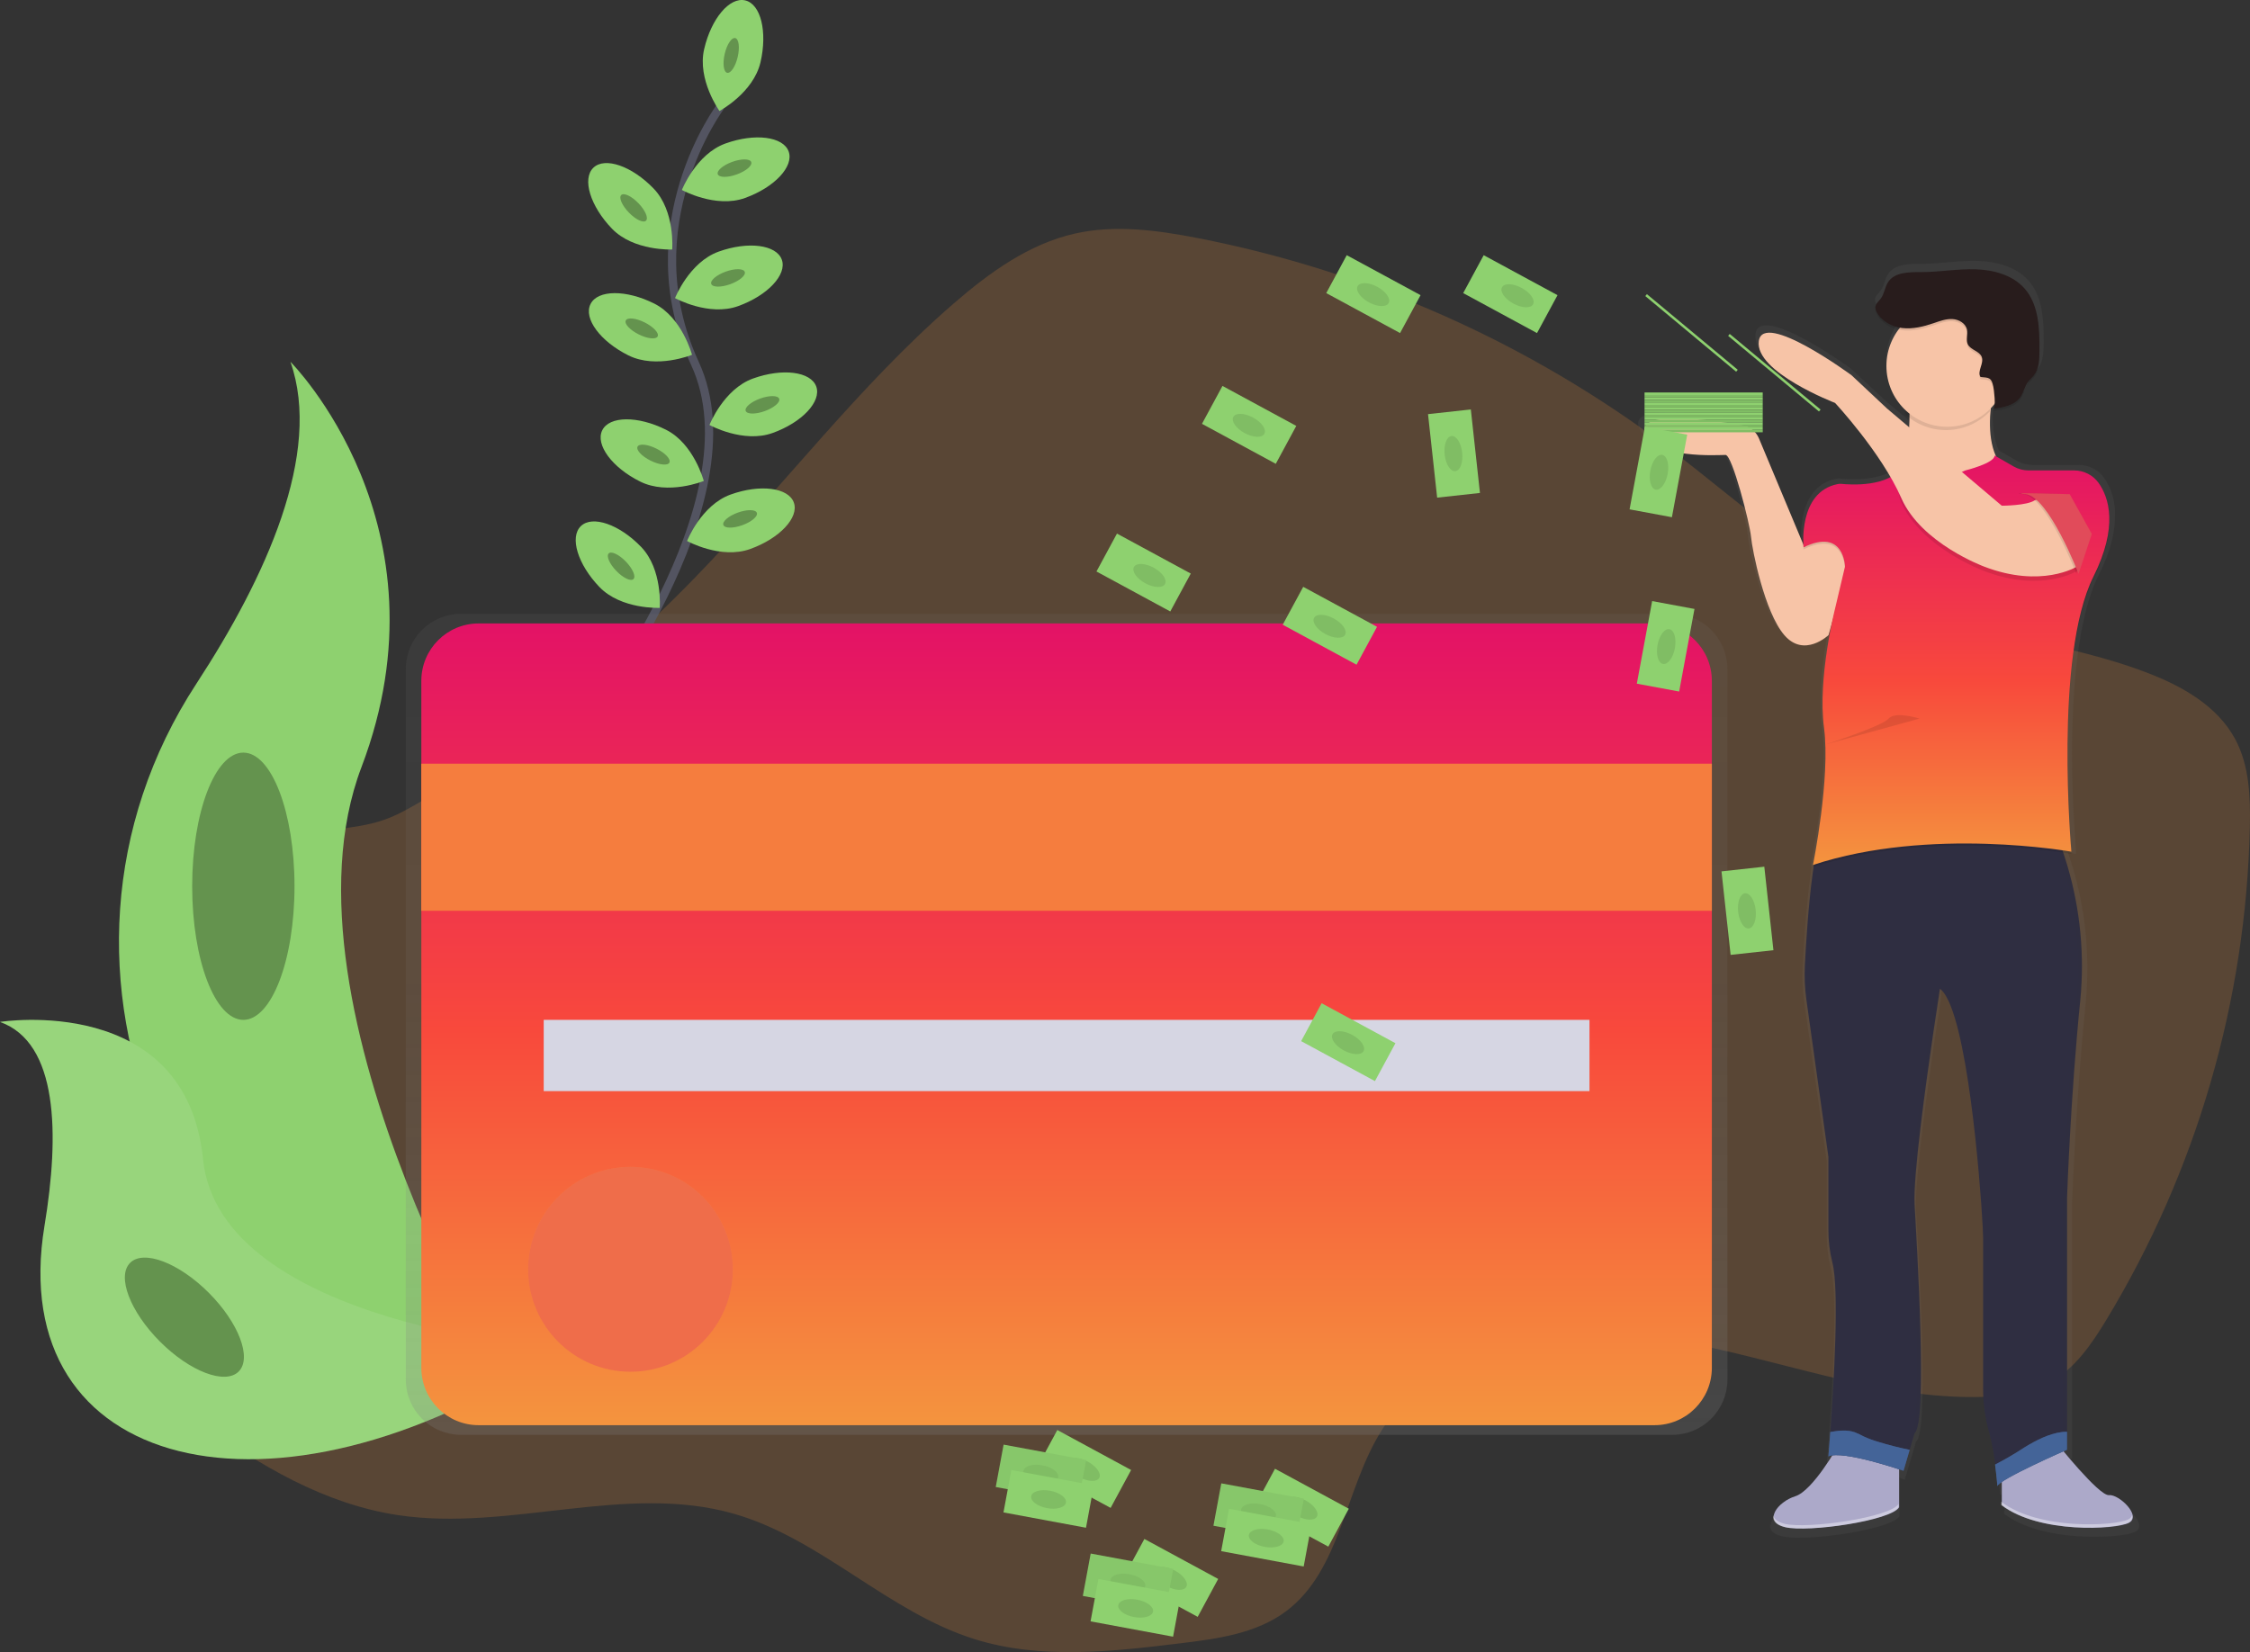 <svg width="546" height="401" viewBox="0 0 546 401" fill="none" xmlns="http://www.w3.org/2000/svg">
<rect x="0" y="0" width="546" height="401" fill="#333333" stroke="none"/>
<g clip-path="url(#clip0)">
<path opacity="0.2" d="M72.258 203.16C65.077 205.332 58.356 210.591 56.562 217.887C54.51 226.271 59.242 234.723 59.925 243.332C62.134 271.539 22.053 291.439 27.771 319.147C30.041 330.163 39.218 338.267 48.26 344.963C62.745 355.654 78.817 365.099 96.615 367.765C123.629 371.817 151.854 359.908 178.112 367.434C199.29 373.506 215.496 391.302 236.529 397.868C252.539 402.869 269.788 400.899 286.42 398.873C295.389 397.784 304.785 396.527 312.022 391.139C325.475 381.111 326.322 361.305 335.33 347.112C349.244 325.225 379.75 320.926 405.329 325.18C430.908 329.434 455.747 339.906 481.663 339.053C487.201 338.868 492.874 338.116 497.707 335.394C503.581 332.088 507.55 326.263 511.059 320.499C532.992 284.339 545.031 243.036 545.966 200.741C546.118 193.474 545.86 185.892 542.446 179.477C538.13 171.362 529.502 166.507 520.914 163.241C500.291 155.384 477.509 154.099 457.3 145.237C437.809 136.69 422.023 121.7 405.049 108.853C371.223 83.303 332.016 65.822 290.417 57.743C280.669 55.858 270.55 54.511 260.864 56.688C249.703 59.197 240.083 66.162 231.433 73.66C208.422 93.605 189.979 118.215 168.772 140.074C154.143 155.149 138.213 168.901 121.168 181.172C113.32 186.834 104.979 193.558 96.234 197.744C88.229 201.572 80.723 200.607 72.258 203.16Z" fill="#F4943E"/>
<path d="M174.832 25.895C174.832 25.895 153.166 54.702 168.666 88.279C184.166 121.857 141.652 175.807 141.652 175.807" stroke="#535461" stroke-width="2" stroke-miterlimit="10"/>
<path d="M184.547 15.114C182.826 22.527 174.591 26.944 174.591 26.944C174.591 26.944 169.154 19.34 170.874 11.926C172.595 4.512 177.041 -0.786 180.83 0.095C184.62 0.977 186.268 7.7 184.547 15.114Z" fill="#8ED16F"/>
<path d="M179.016 13.822C179.557 11.494 179.289 9.443 178.417 9.24C177.546 9.037 176.401 10.759 175.86 13.086C175.319 15.414 175.587 17.465 176.458 17.669C177.33 17.872 178.475 16.149 179.016 13.822Z" fill="#8ED16F"/>
<path opacity="0.3" d="M179.016 13.822C179.557 11.494 179.289 9.443 178.417 9.24C177.546 9.037 176.401 10.759 175.86 13.086C175.319 15.414 175.587 17.465 176.458 17.669C177.33 17.872 178.475 16.149 179.016 13.822Z" fill="black"/>
<path d="M180.802 48.051C173.649 50.633 165.47 46.109 165.47 46.109C165.47 46.109 168.89 37.405 176.048 34.829C183.207 32.253 190.063 33.145 191.38 36.771C192.698 40.396 187.955 45.47 180.802 48.051Z" fill="#8ED16F"/>
<path d="M178.793 42.335C181.037 41.523 182.609 40.182 182.305 39.34C182.001 38.498 179.935 38.474 177.691 39.286C175.448 40.099 173.875 41.44 174.179 42.282C174.484 43.124 176.549 43.148 178.793 42.335Z" fill="#8ED16F"/>
<path opacity="0.3" d="M178.793 42.335C181.037 41.523 182.609 40.182 182.305 39.34C182.001 38.498 179.935 38.474 177.691 39.286C175.448 40.099 173.875 41.44 174.179 42.282C174.484 43.124 176.549 43.148 178.793 42.335Z" fill="black"/>
<path d="M179.137 74.299C171.984 76.881 163.806 72.358 163.806 72.358C163.806 72.358 167.225 63.653 174.384 61.077C181.542 58.501 188.398 59.393 189.715 63.019C191.033 66.644 186.29 71.723 179.137 74.299Z" fill="#8ED16F"/>
<path d="M177.211 68.98C179.457 68.171 181.032 66.831 180.729 65.988C180.426 65.146 178.36 65.119 176.114 65.928C173.868 66.738 172.293 68.077 172.596 68.92C172.899 69.763 174.966 69.79 177.211 68.98Z" fill="#8ED16F"/>
<path opacity="0.3" d="M177.211 68.98C179.457 68.171 181.032 66.831 180.729 65.988C180.426 65.146 178.36 65.119 176.114 65.928C173.868 66.738 172.293 68.077 172.596 68.92C172.899 69.763 174.966 69.79 177.211 68.98Z" fill="black"/>
<path d="M187.496 105.093C180.343 107.675 172.164 103.151 172.164 103.151C172.164 103.151 175.583 94.447 182.742 91.871C189.9 89.295 196.756 90.187 198.074 93.813C199.391 97.438 194.648 102.529 187.496 105.093Z" fill="#8ED16F"/>
<path d="M185.571 99.788C187.816 98.978 189.391 97.639 189.088 96.796C188.785 95.953 186.719 95.926 184.473 96.736C182.227 97.545 180.652 98.885 180.955 99.728C181.258 100.57 183.325 100.597 185.571 99.788Z" fill="#8ED16F"/>
<path opacity="0.3" d="M185.571 99.788C187.816 98.978 189.391 97.639 189.088 96.796C188.785 95.953 186.719 95.926 184.473 96.736C182.227 97.545 180.652 98.885 180.955 99.728C181.258 100.57 183.325 100.597 185.571 99.788Z" fill="black"/>
<path d="M182.058 133.255C174.905 135.837 166.726 131.313 166.726 131.313C166.726 131.313 170.146 122.609 177.304 120.033C184.463 117.457 191.319 118.349 192.636 121.975C193.953 125.6 189.217 130.679 182.058 133.255Z" fill="#8ED16F"/>
<path d="M180.148 127.471C182.392 126.659 183.964 125.317 183.66 124.475C183.356 123.633 181.29 123.609 179.047 124.422C176.803 125.234 175.231 126.576 175.535 127.418C175.839 128.26 177.904 128.284 180.148 127.471Z" fill="#8ED16F"/>
<path opacity="0.3" d="M180.148 127.471C182.392 126.659 183.964 125.317 183.66 124.475C183.356 123.633 181.29 123.609 179.047 124.422C176.803 125.234 175.231 126.576 175.535 127.418C175.839 128.26 177.904 128.284 180.148 127.471Z" fill="black"/>
<path d="M148.508 55.51C153.788 60.987 163.122 60.561 163.122 60.561C163.122 60.561 163.89 51.239 158.609 45.761C153.329 40.284 146.787 38.028 143.995 40.711C141.203 43.393 143.227 50.032 148.508 55.51Z" fill="#8ED16F"/>
<path d="M156.761 53.566C157.405 52.944 156.583 51.046 154.925 49.327C153.267 47.607 151.401 46.718 150.757 47.34C150.114 47.962 150.936 49.86 152.594 51.579C154.251 53.299 156.117 54.188 156.761 53.566Z" fill="#8ED16F"/>
<path opacity="0.3" d="M156.761 53.566C157.405 52.944 156.583 51.046 154.925 49.327C153.267 47.607 151.401 46.718 150.757 47.34C150.114 47.962 150.936 49.86 152.594 51.579C154.251 53.299 156.117 54.188 156.761 53.566Z" fill="black"/>
<path d="M145.475 142.493C150.756 147.97 160.089 147.544 160.089 147.544C160.089 147.544 160.857 138.222 155.576 132.744C150.296 127.267 143.754 125.011 140.962 127.693C138.171 130.376 140.194 137.015 145.475 142.493Z" fill="#8ED16F"/>
<path d="M153.721 140.557C154.364 139.934 153.542 138.036 151.884 136.317C150.227 134.598 148.361 133.708 147.717 134.33C147.073 134.952 147.895 136.851 149.553 138.57C151.211 140.289 153.077 141.179 153.721 140.557Z" fill="#8ED16F"/>
<path opacity="0.3" d="M153.721 140.557C154.364 139.934 153.542 138.036 151.884 136.317C150.227 134.598 148.361 133.708 147.717 134.33C147.073 134.952 147.895 136.851 149.553 138.57C151.211 140.289 153.077 141.179 153.721 140.557Z" fill="black"/>
<path d="M152.476 86.253C159.282 89.654 167.931 86.119 167.931 86.119C167.931 86.119 165.549 77.077 158.749 73.676C151.949 70.275 145.026 70.309 143.294 73.811C141.562 77.313 145.671 82.852 152.476 86.253Z" fill="#8ED16F"/>
<path d="M159.589 81.648C159.989 80.846 158.581 79.332 156.446 78.264C154.31 77.198 152.254 76.982 151.855 77.784C151.455 78.585 152.863 80.1 154.999 81.167C157.135 82.234 159.19 82.449 159.589 81.648Z" fill="#8ED16F"/>
<path opacity="0.3" d="M159.589 81.648C159.989 80.846 158.581 79.332 156.446 78.264C154.31 77.198 152.254 76.982 151.855 77.784C151.455 78.585 152.863 80.1 154.999 81.167C157.135 82.234 159.19 82.449 159.589 81.648Z" fill="black"/>
<path d="M155.33 116.879C162.135 120.28 170.785 116.744 170.785 116.744C170.785 116.744 168.402 107.703 161.602 104.302C154.803 100.901 147.88 100.935 146.147 104.437C144.415 107.939 148.552 113.512 155.33 116.879Z" fill="#8ED16F"/>
<path d="M162.445 112.277C162.845 111.476 161.437 109.961 159.301 108.894C157.165 107.827 155.11 107.612 154.711 108.413C154.311 109.215 155.719 110.73 157.855 111.797C159.99 112.864 162.046 113.079 162.445 112.277Z" fill="#8ED16F"/>
<path opacity="0.3" d="M162.445 112.277C162.845 111.476 161.437 109.961 159.301 108.894C157.165 107.827 155.11 107.612 154.711 108.413C154.311 109.215 155.719 110.73 157.855 111.797C159.99 112.864 162.046 113.079 162.445 112.277Z" fill="black"/>
<path d="M70.481 87.814C70.481 87.814 110.052 127.43 87.713 186.217C65.374 245.004 126.006 342.763 126.006 342.763C126.006 342.763 125.356 342.667 124.151 342.454C42.867 328.092 2.506 235.032 47.688 165.901C64.466 140.197 78.284 110.049 70.481 87.814Z" fill="#8ED16F"/>
<path d="M0 248.046C0 248.046 45.154 240.846 49.269 281.36C53.384 321.874 136.096 327.492 136.096 327.492C136.096 327.492 135.536 327.862 134.544 328.525C66.249 373.422 0.964 357.113 10.802 297.517C14.468 275.355 14.166 253.103 0 248.046Z" fill="#8ED16F"/>
<g opacity="0.3">
<path opacity="0.3" d="M0 248.046C0 248.046 45.154 240.846 49.269 281.36C53.384 321.874 136.096 327.492 136.096 327.492C136.096 327.492 135.536 327.862 134.544 328.525C66.249 373.422 0.964 357.113 10.802 297.517C14.468 275.355 14.166 253.103 0 248.046Z" fill="white"/>
</g>
<path d="M59.051 247.547C65.909 247.547 71.468 233.026 71.468 215.114C71.468 197.202 65.909 182.681 59.051 182.681C52.193 182.681 46.634 197.202 46.634 215.114C46.634 233.026 52.193 247.547 59.051 247.547Z" fill="#8ED16F"/>
<path opacity="0.3" d="M59.051 247.547C65.909 247.547 71.468 233.026 71.468 215.114C71.468 197.202 65.909 182.681 59.051 182.681C52.193 182.681 46.634 197.202 46.634 215.114C46.634 233.026 52.193 247.547 59.051 247.547Z" fill="black"/>
<path d="M57.916 332.903C61.185 329.631 57.937 321.074 50.663 313.791C43.388 306.508 34.841 303.257 31.573 306.529C28.304 309.801 31.552 318.358 38.827 325.641C46.101 332.924 54.648 336.175 57.916 332.903Z" fill="#8ED16F"/>
<path opacity="0.3" d="M57.916 332.903C61.185 329.631 57.937 321.074 50.663 313.791C43.388 306.508 34.841 303.257 31.573 306.529C28.304 309.801 31.552 318.358 38.827 325.641C46.101 332.924 54.648 336.175 57.916 332.903Z" fill="black"/>
<path d="M405.795 148.98H111.863C108.311 148.98 104.905 150.393 102.393 152.907C99.882 155.422 98.471 158.832 98.471 162.388V334.866C98.471 338.422 99.882 341.832 102.393 344.347C104.905 346.861 108.311 348.274 111.863 348.274H405.795C409.346 348.274 412.753 346.861 415.264 344.347C417.776 341.832 419.187 338.422 419.187 334.866V162.388C419.187 158.832 417.776 155.422 415.264 152.907C412.753 150.393 409.346 148.98 405.795 148.98Z" fill="url(#paint0_linear)"/>
<path d="M401.501 151.326H116.151C108.47 151.326 102.243 157.56 102.243 165.25V332.004C102.243 339.694 108.47 345.928 116.151 345.928H401.501C409.182 345.928 415.409 339.694 415.409 332.004V165.25C415.409 157.56 409.182 151.326 401.501 151.326Z" fill="url(#paint1_linear)"/>
<path d="M415.409 185.381H102.243V221.057H415.409V185.381Z" fill="#F4943E"/>
<path opacity="0.3" d="M415.409 185.381H102.243V221.057H415.409V185.381Z" fill="#F8493C"/>
<path d="M385.715 247.547H131.942V264.843H385.715V247.547Z" fill="#D6D6E3"/>
<path d="M152.998 332.958C166.716 332.958 177.837 321.825 177.837 308.091C177.837 294.357 166.716 283.223 152.998 283.223C139.28 283.223 128.159 294.357 128.159 308.091C128.159 321.825 139.28 332.958 152.998 332.958Z" fill="#F4943E"/>
<path opacity="0.3" d="M152.998 332.958C166.716 332.958 177.837 321.825 177.837 308.091C177.837 294.357 166.716 283.223 152.998 283.223C139.28 283.223 128.159 294.357 128.159 308.091C128.159 321.825 139.28 332.958 152.998 332.958Z" fill="#E31266"/>
<path d="M397.605 103.342C398.006 104.612 398.857 105.69 399.998 106.373C405.15 109.779 416.35 109.055 417.696 109.055C417.982 109.055 418.357 109.566 418.772 110.425C420.751 114.511 423.817 126.487 424.025 129.181C424.299 132.441 427.326 147.701 432.282 153.386C432.433 153.56 432.585 153.723 432.73 153.874C437.591 158.762 443.292 153.386 443.292 153.386L444.11 150.541C443.88 151.663 443.622 152.971 443.364 154.435C443.236 155.171 443.107 155.951 442.983 156.753C442.245 161.275 441.857 165.848 441.823 170.43C441.81 172.094 441.881 173.757 442.036 175.414C442.081 175.874 442.131 176.328 442.193 176.772C442.446 178.79 442.57 180.822 442.563 182.855C442.518 194.933 439.44 209.956 439.44 209.956L439.558 209.917C439.485 210.293 439.44 210.478 439.44 210.478L439.62 210.422C439.534 210.98 439.452 211.55 439.373 212.134C438.331 219.71 437.731 229.139 437.445 234.583C437.297 237.454 437.425 240.333 437.826 243.18L443.297 281.742V299.701C443.279 302.422 443.61 305.134 444.284 307.771C446.066 314.556 444.598 338.239 443.774 349.475C443.544 352.539 443.364 354.683 443.314 355.3V355.485L443.471 355.424C443.471 355.553 443.471 355.62 443.471 355.62C443.704 355.52 443.949 355.448 444.2 355.407C442.03 358.774 438.101 364.341 435.079 365.279C433.298 365.822 431.715 366.873 430.522 368.304L430.443 368.41L430.331 368.567C429.958 369.068 429.73 369.662 429.675 370.285C429.632 370.178 429.598 370.067 429.574 369.954C429.344 371.205 430.096 372.35 432.456 372.906C433.832 373.168 435.232 373.281 436.632 373.242C444.816 373.242 459.341 370.722 460.944 368.012V358.662L461.208 358.746V358.83L462.211 359.161L464.963 349.913C468.265 347.466 465.524 303.674 464.963 293.611C464.459 284.441 470.126 247.962 471.13 241.536L470.995 241.373L471.147 240.436C471.348 240.583 471.536 240.748 471.707 240.93C472.036 241.322 472.324 241.747 472.565 242.198C473.039 243.002 473.446 243.842 473.781 244.713C479.32 258.541 481.814 298.084 481.814 301.631V338.817C481.803 342.487 482.312 346.14 483.328 349.666C483.837 351.521 484.23 353.407 484.505 355.311C484.623 356.058 484.724 356.799 484.819 357.506C484.914 358.213 485.01 359.021 485.082 359.683C485.082 359.857 485.122 360.026 485.139 360.183C485.155 360.34 485.139 360.334 485.139 360.413C485.29 361.878 485.368 362.837 485.368 362.837C485.389 362.757 485.427 362.682 485.48 362.618L485.509 362.972C485.548 362.838 485.624 362.718 485.727 362.624C485.955 362.4 486.203 362.197 486.467 362.018V366.743L486.333 366.642V367.456C492.039 371.766 501.328 373.068 508.458 373.018C513.083 373.018 516.828 372.457 518.128 371.806C519.99 370.891 518.969 368.758 517.276 367.125C515.965 365.857 514.255 364.88 513.173 365.004C511.368 365.2 505.196 358.202 501.961 354.369L502.326 354.206L502.841 353.981V291.978C502.841 291.978 503.671 267.498 506.143 243.287C507.316 231.083 505.873 218.768 501.911 207.167L501.832 206.937L502.584 207.055C503.38 207.178 503.806 207.251 503.806 207.251C503.806 207.251 503.806 207.061 503.755 206.69H503.806C503.806 206.69 502.841 196.19 502.83 183.001C502.83 168.051 504.092 149.822 509.311 139.507C512.315 133.569 513.319 128.844 513.235 125.117C513.366 121.838 512.423 118.606 510.549 115.914C509.764 114.83 508.695 113.983 507.461 113.467L507.354 113.405H507.298C506.397 113.04 505.434 112.849 504.462 112.844H493.188C491.884 112.845 490.601 112.506 489.466 111.862L485.054 109.359C483.586 106.143 483.373 102.158 483.687 98.42C483.687 98.123 483.743 97.826 483.771 97.534L484.09 97.197C484.337 96.933 484.567 96.636 484.791 96.383C484.786 96.605 484.769 96.826 484.741 97.046C484.684 97.399 484.589 97.607 484.438 97.652C486.848 97.337 489.539 96.86 491.019 94.997C491.081 94.924 491.137 94.846 491.193 94.767C491.63 94.058 491.993 93.306 492.275 92.522C492.482 91.987 492.759 91.481 493.099 91.018C493.469 90.535 493.951 90.142 494.349 89.682L494.416 89.604C495.834 87.92 495.913 85.507 495.93 83.307C495.958 77.964 495.801 72.083 492.23 68.076C489.264 64.742 484.533 63.479 480.043 63.333C475.553 63.187 471.074 63.995 466.589 64.018C463.54 64.018 459.862 63.967 458.18 66.493C457.356 67.733 457.256 69.355 456.359 70.545C455.843 71.23 455.052 71.819 455.008 72.672C455.002 73.066 455.103 73.453 455.299 73.794V73.834C456.387 75.977 458.696 77.313 461.107 77.734C460.699 78.225 460.325 78.743 459.986 79.283C458.514 81.638 457.737 84.362 457.743 87.14C457.743 87.466 457.743 87.785 457.777 88.105C458.027 91.879 459.707 95.414 462.474 97.988C462.43 98.303 462.385 98.617 462.334 98.925L462.435 99.015C462.753 99.303 463.084 99.577 463.427 99.835L463.551 99.93C463.551 100.127 463.551 100.323 463.551 100.491C463.551 100.817 463.551 101.148 463.517 101.468C463.484 101.788 463.517 101.984 463.484 102.242L463.411 102.181L457.934 97.601L449.127 89.441C449.127 89.441 427.108 73.396 426.003 81.023C425.87 82.377 426.244 83.733 427.052 84.828C431.093 91.001 444.99 96.254 444.99 96.254C444.99 96.254 453.275 105.026 458.82 114.482C458.623 114.589 458.427 114.69 458.22 114.785C453.287 117.081 446.089 116.11 446.089 116.11C437.776 117.406 437.024 126.526 437.069 130.213C437.069 130.387 437.069 130.556 437.069 130.707C437.069 130.859 437.069 130.892 437.069 130.977L426.037 105.043L426.003 104.964C425.644 104.12 425.077 103.38 424.356 102.813C423.635 102.246 422.782 101.87 421.878 101.72C414.5 100.48 396.063 97.893 397.605 103.342ZM443.791 355.328C443.951 355.29 444.114 355.26 444.278 355.238L444.228 355.317L443.791 355.328Z" fill="url(#paint2_linear)"/>
<path d="M498.912 350.025C498.912 350.025 509.361 363.174 511.777 362.905C514.193 362.635 519.816 368.001 516.604 369.639C513.392 371.278 494.898 372.322 485.772 365.346V354.834L498.912 350.025Z" fill="#ACA9C9"/>
<path d="M446.111 350.827C446.111 350.827 439.945 361.827 435.662 363.174C431.379 364.521 427.623 369.347 433.251 370.689C438.88 372.03 458.982 369.078 460.854 365.857V351.63L446.111 350.827Z" fill="#ACA9C9"/>
<path d="M438.369 242.765L443.695 280.804V298.488C443.679 301.171 444.003 303.845 444.659 306.446C446.397 313.142 444.967 336.499 444.16 347.583C443.897 351.198 443.695 353.51 443.695 353.51C447.176 351.899 461.919 356.995 461.919 356.995L463.41 351.916L464.599 347.875C467.816 345.462 465.159 302.265 464.599 292.315C464.234 285.519 467.262 263.485 469.201 250.28C469.762 246.548 470.216 243.545 470.49 241.738C470.664 240.616 470.76 239.993 470.76 239.993C471.35 240.475 471.841 241.068 472.206 241.738C472.667 242.531 473.063 243.361 473.389 244.219C478.781 257.862 481.237 296.866 481.237 300.34V337.021C481.226 340.64 481.722 344.243 482.711 347.724C483.375 350.263 483.86 352.845 484.163 355.452C484.544 358.364 484.723 360.71 484.723 360.71C484.992 359.1 501.608 351.854 501.608 351.854V290.682C501.608 290.682 502.41 266.55 504.826 242.653C505.864 231.783 504.817 220.815 501.742 210.338C501.075 208.054 500.408 206.118 499.831 204.586C498.85 201.976 498.149 200.534 498.149 200.534H443.415C442.495 200.708 441.733 202.56 441.043 205.371C440.595 207.257 440.203 209.569 439.861 212.106C438.846 219.576 438.263 228.875 437.983 234.252C437.841 237.095 437.971 239.946 438.369 242.765Z" fill="#2F2E41"/>
<g opacity="0.1">
<path opacity="0.1" d="M500.644 352.028V290.856C500.644 290.856 501.446 266.723 503.862 242.827C506.278 218.93 497.135 200.702 497.135 200.702H498.205C498.205 200.702 507.315 218.947 504.932 242.827C502.55 266.707 501.715 290.856 501.715 290.856V352.028C501.715 352.028 485.099 359.274 484.83 360.884C484.83 360.884 484.83 360.525 484.746 359.908C488.367 357.388 500.644 352.028 500.644 352.028Z" fill="black"/>
<path opacity="0.1" d="M445.304 353.342C444.798 353.352 444.299 353.455 443.83 353.645V353.375C444.319 353.326 444.812 353.315 445.304 353.342Z" fill="black"/>
<path opacity="0.1" d="M463.663 348.01C466.88 345.597 464.223 302.4 463.663 292.45C463.102 282.499 469.829 240.133 469.829 240.133C470.181 240.405 470.493 240.727 470.754 241.087C469.767 247.418 464.251 283.408 464.739 292.45C465.299 302.378 467.957 345.574 464.739 348.01L462.059 357.13L461.084 356.804L463.663 348.01Z" fill="black"/>
</g>
<path d="M449.323 134.305L443.718 154.16C443.718 154.16 437.82 159.773 432.999 154.16C428.178 148.548 425.207 133.502 424.916 130.281C424.624 127.059 420.358 110.425 418.75 110.425C417.141 110.425 401.063 111.497 399.186 104.813C397.683 99.436 415.633 102.007 422.819 103.213C423.704 103.364 424.537 103.736 425.24 104.296C425.942 104.855 426.492 105.583 426.839 106.412L437.86 132.761C437.86 132.761 443.695 125.987 449.323 134.305Z" fill="#F7C4A7"/>
<path d="M485.503 88.156C485.503 88.156 478.535 107.742 487.381 114.718C496.227 121.694 455.748 123.574 455.748 123.574L461.241 118.344C461.241 118.344 465.126 102.916 462.446 90.036L485.503 88.156Z" fill="#F7C4A7"/>
<path opacity="0.1" d="M476.926 114.718C476.926 114.718 484.028 112.973 484.028 111.098L490.324 114.718H506.137C506.137 114.718 517.663 121.155 508.015 140.478C498.368 159.801 502.656 207.263 502.656 207.263C502.656 207.263 468.355 201.089 439.945 210.484C439.945 210.484 444.233 189.287 442.624 177.215C441.015 165.143 445.304 148.24 445.304 148.24L447.714 138.042C447.714 138.042 447.58 128.502 437.663 133.345C437.663 133.345 436.189 119.528 446.375 117.917C446.375 117.917 458.147 119.528 461.65 113.624C461.65 113.646 469.425 118.209 476.926 114.718Z" fill="black"/>
<path d="M476.926 114.185C476.926 114.185 484.029 112.44 484.029 110.565L488.642 113.22C489.745 113.852 490.993 114.185 492.263 114.185H503.324C504.48 114.182 505.62 114.454 506.65 114.979C507.681 115.504 508.571 116.267 509.249 117.204C511.788 120.779 514.064 127.828 508.016 139.945C498.368 159.262 502.657 206.729 502.657 206.729C502.657 206.729 468.355 200.556 439.945 209.951C439.945 209.951 444.233 188.754 442.624 176.682C441.016 164.61 445.304 147.746 445.304 147.746L447.714 137.548C447.714 137.548 447.58 128.008 437.663 132.851C437.663 132.851 436.228 119.416 445.954 117.496C446.225 117.436 446.502 117.417 446.778 117.44C448.858 117.659 458.55 118.36 461.656 113.102C461.65 113.107 469.426 117.67 476.926 114.185Z" fill="url(#paint3_linear)"/>
<path opacity="0.1" d="M503.996 138.598C503.996 138.598 495.419 143.963 481.483 138.598C481.483 138.598 466.208 132.986 461.381 121.963C456.555 110.941 485.766 123.843 485.766 123.843C485.766 123.843 491.933 123.843 493.805 122.502C495.677 121.161 508.817 132.694 503.996 138.598Z" fill="black"/>
<path d="M503.996 137.526C503.996 137.526 495.419 142.891 481.484 137.526C481.484 137.526 466.208 131.914 461.381 120.892C456.555 109.869 445.304 97.797 445.304 97.797C445.304 97.797 425.74 90.283 426.805 82.774C427.87 75.265 449.318 91.091 449.318 91.091L457.895 99.139L485.766 122.749C485.766 122.749 491.933 122.749 493.805 121.408C495.677 120.067 508.817 131.622 503.996 137.526Z" fill="#F7C4A7"/>
<path opacity="0.1" d="M462.188 90.838L485.234 88.958C484.049 92.505 483.243 96.168 482.829 99.885C480.15 102.666 476.487 104.284 472.629 104.388C468.771 104.493 465.026 103.078 462.2 100.446C462.787 97.27 462.783 94.013 462.188 90.838Z" fill="black"/>
<path d="M472.509 103.584C480.648 103.584 487.246 96.978 487.246 88.829C487.246 80.681 480.648 74.075 472.509 74.075C464.369 74.075 457.771 80.681 457.771 88.829C457.771 96.978 464.369 103.584 472.509 103.584Z" fill="#F7C4A7"/>
<path opacity="0.1" d="M480.598 92.034C479.734 90.608 481.489 88.751 480.912 87.191C480.379 85.754 478.26 85.507 477.548 84.165C476.988 83.082 477.548 81.752 477.324 80.557C477.004 79.014 475.345 78.054 473.77 77.975C472.195 77.897 470.676 78.486 469.179 78.991C466.74 79.816 464.173 80.45 461.617 80.159C459.06 79.867 456.51 78.475 455.372 76.191C455.186 75.858 455.087 75.483 455.086 75.102C455.131 74.26 455.904 73.682 456.403 73.009C457.278 71.836 457.379 70.236 458.175 69.013C459.8 66.521 463.371 66.583 466.342 66.571C470.715 66.571 475.065 65.752 479.437 65.898C483.81 66.044 488.406 67.284 491.305 70.573C494.78 74.529 494.937 80.321 494.909 85.597C494.909 87.769 494.819 90.131 493.435 91.809C493.031 92.298 492.538 92.702 492.151 93.201C491.31 94.323 491.086 95.76 490.296 96.9C488.894 98.925 486.159 99.419 483.72 99.745C484.438 99.65 483.843 94.84 483.72 94.397C483.249 92.185 482.739 92.23 480.598 92.034Z" fill="black"/>
<path d="M480.598 91.501C479.734 90.075 481.489 88.218 480.912 86.657C480.379 85.221 478.26 84.974 477.548 83.632C476.988 82.549 477.548 81.219 477.324 80.024C477.004 78.48 475.345 77.521 473.77 77.442C472.195 77.364 470.676 77.953 469.179 78.458C466.74 79.283 464.173 79.917 461.617 79.625C459.06 79.334 456.51 77.942 455.372 75.657C455.186 75.325 455.087 74.95 455.086 74.569C455.131 73.727 455.904 73.149 456.403 72.475C457.278 71.302 457.379 69.703 458.175 68.48C459.8 65.988 463.371 66.049 466.342 66.038C470.715 66.038 475.065 65.219 479.437 65.365C483.81 65.511 488.406 66.751 491.305 70.04C494.78 73.996 494.937 79.788 494.909 85.064C494.909 87.235 494.819 89.598 493.435 91.276C493.031 91.764 492.538 92.168 492.151 92.668C491.31 93.79 491.086 95.227 490.296 96.366C488.894 98.392 486.159 98.886 483.72 99.212C484.438 99.116 483.843 94.307 483.72 93.863C483.249 91.624 482.739 91.692 480.598 91.501Z" fill="#281C1C"/>
<path opacity="0.1" d="M503.862 139.271C503.862 139.271 496.625 120.487 490.997 119.954C485.368 119.421 501.715 119.954 501.715 119.954L507.074 129.613L503.862 139.271Z" fill="black"/>
<path d="M504.4 139.271C504.4 139.271 497.163 120.487 491.535 119.954C485.906 119.421 502.253 119.954 502.253 119.954L507.612 129.613L504.4 139.271Z" fill="#E14B5A"/>
<path d="M484.141 355.497C484.522 358.409 484.701 360.755 484.701 360.755C484.97 359.145 501.586 351.899 501.586 351.899V347.539C501.162 347.523 500.739 347.543 500.319 347.6C497.096 348.032 494.108 349.598 491.35 351.271C489.02 352.801 486.614 354.212 484.141 355.497Z" fill="#618FD8"/>
<path opacity="0.3" d="M484.141 355.497C484.522 358.409 484.701 360.755 484.701 360.755C484.97 359.145 501.586 351.899 501.586 351.899V347.539C501.162 347.523 500.739 347.543 500.319 347.6C497.096 348.032 494.108 349.598 491.35 351.271C489.02 352.801 486.614 354.212 484.141 355.497Z" fill="black"/>
<path d="M443.695 353.51C447.176 351.899 461.92 356.995 461.92 356.995L463.411 351.916C460.838 351.394 458.281 350.743 455.77 349.969C454.598 349.629 453.451 349.205 452.339 348.7C451.597 348.303 450.834 347.947 450.052 347.634C448.129 346.972 446.128 347.252 444.155 347.584C443.897 351.198 443.695 353.51 443.695 353.51Z" fill="#618FD8"/>
<path opacity="0.3" d="M443.695 353.51C447.176 351.899 461.92 356.995 461.92 356.995L463.411 351.916C460.838 351.394 458.281 350.743 455.77 349.969C454.598 349.629 453.451 349.205 452.339 348.7C451.597 348.303 450.834 347.947 450.052 347.634C448.129 346.972 446.128 347.252 444.155 347.584C443.897 351.198 443.695 353.51 443.695 353.51Z" fill="black"/>
<path opacity="0.4" d="M516.458 368.803C516.682 368.707 516.881 368.561 517.04 368.376C517.2 368.191 517.315 367.973 517.377 367.737C517.477 368.107 517.439 368.501 517.269 368.845C517.1 369.189 516.812 369.459 516.458 369.606C513.24 371.216 494.752 372.288 485.626 365.312V364.51C494.752 371.486 513.24 370.414 516.458 368.803Z" fill="white"/>
<path opacity="0.4" d="M433.112 369.875C438.717 371.216 458.842 368.264 460.714 365.043V365.846C458.836 369.067 438.74 372.019 433.112 370.678C430.813 370.116 430.079 368.994 430.309 367.765C430.488 368.674 431.329 369.426 433.112 369.875Z" fill="white"/>
<path opacity="0.1" d="M465.804 174.42C465.804 174.42 459.907 172.54 458.298 174.42C456.689 176.3 442.938 180.706 442.938 180.706" fill="black"/>
<path d="M399.079 100.699H427.752V100.093H399.079V100.699Z" fill="#8ED16F"/>
<path d="M399.079 101.305H427.752V100.699H399.079V101.305Z" fill="#8ED16F"/>
<path opacity="0.1" d="M399.079 101.305H427.752V100.699H399.079V101.305Z" fill="black"/>
<path d="M399.079 101.911H427.752V101.305H399.079V101.911Z" fill="#8ED16F"/>
<path d="M399.079 102.512H427.752V101.906H399.079V102.512Z" fill="#8ED16F"/>
<path opacity="0.1" d="M399.079 102.512H427.752V101.906H399.079V102.512Z" fill="black"/>
<path d="M399.079 103.118H427.752V102.512H399.079V103.118Z" fill="#8ED16F"/>
<path d="M399.079 103.718H427.752V103.112H399.079V103.718Z" fill="#8ED16F"/>
<path opacity="0.1" d="M399.079 103.718H427.752V103.112H399.079V103.718Z" fill="black"/>
<path d="M399.079 104.324H427.752V103.718H399.079V104.324Z" fill="#8ED16F"/>
<path d="M399.079 104.925H427.752V104.319H399.079V104.925Z" fill="#8ED16F"/>
<path opacity="0.1" d="M399.079 104.925H427.752V104.319H399.079V104.925Z" fill="black"/>
<path d="M399.079 95.873H427.752V95.266H399.079V95.873Z" fill="#8ED16F"/>
<path d="M419.36 81.522L441.406 99.878L441.793 99.412L419.748 81.056L419.36 81.522Z" fill="#8ED16F"/>
<path d="M399.261 71.865L421.307 90.221L421.694 89.755L399.649 71.399L399.261 71.865Z" fill="#8ED16F"/>
<path d="M399.079 96.473H427.752V95.867H399.079V96.473Z" fill="#8ED16F"/>
<path opacity="0.1" d="M399.079 96.473H427.752V95.867H399.079V96.473Z" fill="black"/>
<path d="M399.079 97.085H427.752V96.479H399.079V97.085Z" fill="#8ED16F"/>
<path d="M399.079 97.685H427.752V97.079H399.079V97.685Z" fill="#8ED16F"/>
<path opacity="0.1" d="M399.079 97.685H427.752V97.079H399.079V97.685Z" fill="black"/>
<path d="M399.079 98.286H427.752V97.68H399.079V98.286Z" fill="#8ED16F"/>
<path d="M399.079 98.892H427.752V98.286H399.079V98.892Z" fill="#8ED16F"/>
<path opacity="0.1" d="M399.079 98.892H427.752V98.286H399.079V98.892Z" fill="black"/>
<path d="M399.079 99.492H427.752V98.886H399.079V99.492Z" fill="#8ED16F"/>
<path d="M399.079 100.099H427.752V99.492H399.079V100.099Z" fill="#8ED16F"/>
<path opacity="0.1" d="M399.079 100.099H427.752V99.492H399.079V100.099Z" fill="black"/>
<path d="M395.444 123.632L405.718 125.542L409.436 105.496L399.163 103.586L395.444 123.632Z" fill="#8ED16F"/>
<path d="M404.689 115.019C405.121 112.688 404.529 110.623 403.366 110.406C402.203 110.19 400.91 111.905 400.478 114.236C400.045 116.567 400.637 118.632 401.8 118.849C402.963 119.065 404.256 117.35 404.689 115.019Z" fill="#8ED16F"/>
<path opacity="0.1" d="M404.689 115.019C405.121 112.688 404.529 110.623 403.366 110.406C402.203 110.19 400.91 111.905 400.478 114.236C400.045 116.567 400.637 118.632 401.8 118.849C402.963 119.065 404.256 117.35 404.689 115.019Z" fill="black"/>
<path d="M397.202 165.944L407.476 167.854L411.194 147.808L400.92 145.898L397.202 165.944Z" fill="#8ED16F"/>
<path d="M406.441 157.327C406.873 154.995 406.281 152.93 405.119 152.714C403.956 152.498 402.663 154.212 402.23 156.544C401.798 158.875 402.39 160.94 403.553 161.156C404.715 161.372 406.009 159.658 406.441 157.327Z" fill="#8ED16F"/>
<path opacity="0.1" d="M406.441 157.327C406.873 154.995 406.281 152.93 405.119 152.714C403.956 152.498 402.663 154.212 402.23 156.544C401.798 158.875 402.39 160.94 403.553 161.156C404.715 161.372 406.009 159.658 406.441 157.327Z" fill="black"/>
<path d="M360.044 61.942L355.071 71.142L372.983 80.846L377.956 71.645L360.044 61.942Z" fill="#8ED16F"/>
<path d="M372.031 73.849C372.599 72.807 371.37 71.04 369.286 69.902C367.201 68.764 365.052 68.686 364.484 69.728C363.916 70.77 365.146 72.537 367.23 73.675C369.314 74.813 371.464 74.891 372.031 73.849Z" fill="#8ED16F"/>
<path opacity="0.1" d="M372.031 73.849C372.599 72.807 371.37 71.04 369.286 69.902C367.201 68.764 365.052 68.686 364.484 69.728C363.916 70.77 365.146 72.537 367.23 73.675C369.314 74.813 371.464 74.891 372.031 73.849Z" fill="black"/>
<path d="M320.716 243.508L315.743 252.709L333.654 262.412L338.627 253.212L320.716 243.508Z" fill="#8ED16F"/>
<path d="M330.898 255.127C331.461 254.085 330.229 252.326 328.146 251.198C326.063 250.069 323.918 249.999 323.355 251.04C322.792 252.081 324.025 253.84 326.108 254.969C328.191 256.097 330.335 256.168 330.898 255.127Z" fill="#8ED16F"/>
<path opacity="0.1" d="M330.898 255.127C331.461 254.085 330.229 252.326 328.146 251.198C326.063 250.069 323.918 249.999 323.355 251.04C322.792 252.081 324.025 253.84 326.108 254.969C328.191 256.097 330.335 256.168 330.898 255.127Z" fill="black"/>
<path d="M296.653 93.674L291.68 102.874L309.591 112.578L314.564 103.377L296.653 93.674Z" fill="#8ED16F"/>
<path d="M306.831 105.283C307.394 104.242 306.161 102.483 304.078 101.355C301.995 100.226 299.851 100.156 299.288 101.197C298.725 102.238 299.957 103.997 302.04 105.126C304.123 106.254 306.268 106.325 306.831 105.283Z" fill="#8ED16F"/>
<path opacity="0.1" d="M306.831 105.283C307.394 104.242 306.161 102.483 304.078 101.355C301.995 100.226 299.851 100.156 299.288 101.197C298.725 102.238 299.957 103.997 302.04 105.126C304.123 106.254 306.268 106.325 306.831 105.283Z" fill="black"/>
<path d="M326.811 61.939L321.838 71.14L339.75 80.843L344.723 71.643L326.811 61.939Z" fill="#8ED16F"/>
<path d="M336.989 73.549C337.552 72.508 336.32 70.749 334.237 69.621C332.154 68.492 330.009 68.421 329.446 69.463C328.884 70.504 330.116 72.263 332.199 73.391C334.282 74.52 336.427 74.591 336.989 73.549Z" fill="#8ED16F"/>
<path opacity="0.1" d="M336.989 73.549C337.552 72.508 336.32 70.749 334.237 69.621C332.154 68.492 330.009 68.421 329.446 69.463C328.884 70.504 330.116 72.263 332.199 73.391C334.282 74.52 336.427 74.591 336.989 73.549Z" fill="black"/>
<path d="M356.921 99.384L346.534 100.521L348.748 120.789L359.135 119.652L356.921 99.384Z" fill="#8ED16F"/>
<path d="M353.164 114.371C354.339 114.243 355.084 112.228 354.826 109.87C354.569 107.513 353.407 105.707 352.231 105.836C351.056 105.964 350.311 107.979 350.569 110.337C350.826 112.694 351.988 114.5 353.164 114.371Z" fill="#8ED16F"/>
<path opacity="0.1" d="M353.164 114.371C354.339 114.243 355.084 112.228 354.826 109.87C354.569 107.513 353.407 105.707 352.231 105.836C351.056 105.964 350.311 107.979 350.569 110.337C350.826 112.694 351.988 114.5 353.164 114.371Z" fill="black"/>
<path d="M428.138 210.368L417.75 211.505L419.964 231.774L430.351 230.637L428.138 210.368Z" fill="#8ED16F"/>
<path d="M424.385 225.356C425.56 225.228 426.305 223.212 426.047 220.855C425.79 218.498 424.628 216.692 423.452 216.821C422.277 216.949 421.532 218.964 421.79 221.321C422.047 223.678 423.209 225.485 424.385 225.356Z" fill="#8ED16F"/>
<path opacity="0.1" d="M424.385 225.356C425.56 225.228 426.305 223.212 426.047 220.855C425.79 218.498 424.628 216.692 423.452 216.821C422.277 216.949 421.532 218.964 421.79 221.321C422.047 223.678 423.209 225.485 424.385 225.356Z" fill="black"/>
<path d="M316.248 142.439L311.275 151.639L329.187 161.343L334.16 152.142L316.248 142.439Z" fill="#8ED16F"/>
<path d="M326.423 154.056C326.986 153.015 325.753 151.256 323.67 150.127C321.587 148.999 319.442 148.928 318.88 149.97C318.317 151.011 319.549 152.77 321.632 153.898C323.715 155.027 325.86 155.097 326.423 154.056Z" fill="#8ED16F"/>
<path opacity="0.1" d="M326.423 154.056C326.986 153.015 325.753 151.256 323.67 150.127C321.587 148.999 319.442 148.928 318.88 149.97C318.317 151.011 319.549 152.77 321.632 153.898C323.715 155.027 325.86 155.097 326.423 154.056Z" fill="black"/>
<path d="M271.05 129.515L266.077 138.715L283.988 148.419L288.961 139.219L271.05 129.515Z" fill="#8ED16F"/>
<path d="M282.715 141.743C283.283 140.701 282.053 138.934 279.969 137.796C277.885 136.658 275.735 136.58 275.168 137.622C274.6 138.664 275.829 140.431 277.913 141.569C279.998 142.707 282.147 142.785 282.715 141.743Z" fill="#8ED16F"/>
<path opacity="0.1" d="M282.715 141.743C283.283 140.701 282.053 138.934 279.969 137.796C277.885 136.658 275.735 136.58 275.168 137.622C274.6 138.664 275.829 140.431 277.913 141.569C279.998 142.707 282.147 142.785 282.715 141.743Z" fill="black"/>
<path d="M256.574 347.102L251.601 356.302L269.512 366.006L274.485 356.806L256.574 347.102Z" fill="#8ED16F"/>
<path d="M266.751 358.715C267.314 357.673 266.082 355.914 263.999 354.786C261.916 353.657 259.771 353.587 259.208 354.628C258.645 355.669 259.877 357.428 261.96 358.557C264.043 359.685 266.188 359.756 266.751 358.715Z" fill="#8ED16F"/>
<path opacity="0.1" d="M266.751 358.715C267.314 357.673 266.082 355.914 263.999 354.786C261.916 353.657 259.771 353.587 259.208 354.628C258.645 355.669 259.877 357.428 261.96 358.557C264.043 359.685 266.188 359.756 266.751 358.715Z" fill="black"/>
<path d="M243.542 350.648L241.636 360.934L261.66 364.653L263.566 354.367L243.542 350.648Z" fill="#8ED16F"/>
<path opacity="0.05" d="M243.542 350.648L241.636 360.934L261.66 364.653L263.566 354.367L243.542 350.648Z" fill="black"/>
<path d="M256.797 358.564C257.013 357.4 255.3 356.105 252.972 355.673C250.643 355.24 248.58 355.834 248.364 356.998C248.149 358.162 249.862 359.456 252.19 359.889C254.519 360.321 256.582 359.728 256.797 358.564Z" fill="#8ED16F"/>
<path opacity="0.1" d="M256.797 358.564C257.013 357.4 255.3 356.105 252.972 355.673C250.643 355.24 248.58 355.834 248.364 356.998C248.149 358.162 249.862 359.456 252.19 359.889C254.519 360.321 256.582 359.728 256.797 358.564Z" fill="black"/>
<path d="M245.418 356.816L243.512 367.102L263.536 370.821L265.442 360.536L245.418 356.816Z" fill="#8ED16F"/>
<path d="M258.668 364.732C258.884 363.568 257.171 362.274 254.842 361.841C252.513 361.409 250.451 362.002 250.235 363.166C250.019 364.33 251.732 365.624 254.061 366.057C256.39 366.489 258.452 365.896 258.668 364.732Z" fill="#8ED16F"/>
<path opacity="0.1" d="M258.668 364.732C258.884 363.568 257.171 362.274 254.842 361.841C252.513 361.409 250.451 362.002 250.235 363.166C250.019 364.33 251.732 365.624 254.061 366.057C256.39 366.489 258.452 365.896 258.668 364.732Z" fill="black"/>
<path d="M277.701 373.546L272.728 382.746L290.64 392.45L295.613 383.249L277.701 373.546Z" fill="#8ED16F"/>
<path d="M287.884 385.158C288.447 384.117 287.215 382.358 285.132 381.229C283.049 380.101 280.904 380.03 280.341 381.072C279.778 382.113 281.011 383.872 283.094 385C285.177 386.129 287.321 386.199 287.884 385.158Z" fill="#8ED16F"/>
<path opacity="0.1" d="M287.884 385.158C288.447 384.117 287.215 382.358 285.132 381.229C283.049 380.101 280.904 380.03 280.341 381.072C279.778 382.113 281.011 383.872 283.094 385C285.177 386.129 287.321 386.199 287.884 385.158Z" fill="black"/>
<path d="M264.674 377.085L262.768 387.37L282.792 391.089L284.698 380.804L264.674 377.085Z" fill="#8ED16F"/>
<path opacity="0.05" d="M264.674 377.085L262.768 387.37L282.792 391.089L284.698 380.804L264.674 377.085Z" fill="black"/>
<path d="M277.924 385C278.139 383.836 276.426 382.542 274.098 382.109C271.769 381.677 269.706 382.27 269.491 383.434C269.275 384.598 270.988 385.893 273.317 386.325C275.645 386.758 277.708 386.165 277.924 385Z" fill="#8ED16F"/>
<path opacity="0.1" d="M277.924 385C278.139 383.836 276.426 382.542 274.098 382.109C271.769 381.677 269.706 382.27 269.491 383.434C269.275 384.598 270.988 385.893 273.317 386.325C275.645 386.758 277.708 386.165 277.924 385Z" fill="black"/>
<path d="M266.549 383.259L264.643 393.545L284.667 397.264L286.573 386.979L266.549 383.259Z" fill="#8ED16F"/>
<path d="M279.804 391.175C280.02 390.011 278.307 388.717 275.978 388.284C273.649 387.852 271.587 388.445 271.371 389.609C271.155 390.773 272.868 392.067 275.197 392.5C277.526 392.932 279.588 392.339 279.804 391.175Z" fill="#8ED16F"/>
<path opacity="0.1" d="M279.804 391.175C280.02 390.011 278.307 388.717 275.978 388.284C273.649 387.852 271.587 388.445 271.371 389.609C271.155 390.773 272.868 392.067 275.197 392.5C277.526 392.932 279.588 392.339 279.804 391.175Z" fill="black"/>
<path d="M309.401 356.504L304.428 365.704L322.339 375.408L327.312 366.208L309.401 356.504Z" fill="#8ED16F"/>
<path d="M319.573 368.114C320.136 367.073 318.904 365.314 316.821 364.185C314.738 363.057 312.593 362.986 312.03 364.027C311.467 365.069 312.699 366.828 314.782 367.956C316.865 369.085 319.01 369.155 319.573 368.114Z" fill="#8ED16F"/>
<path opacity="0.1" d="M319.573 368.114C320.136 367.073 318.904 365.314 316.821 364.185C314.738 363.057 312.593 362.986 312.03 364.027C311.467 365.069 312.699 366.828 314.782 367.956C316.865 369.085 319.01 369.155 319.573 368.114Z" fill="black"/>
<path d="M296.37 360.047L294.464 370.332L314.488 374.051L316.394 363.766L296.37 360.047Z" fill="#8ED16F"/>
<path opacity="0.05" d="M296.37 360.047L294.464 370.332L314.488 374.051L316.394 363.766L296.37 360.047Z" fill="black"/>
<path d="M309.62 367.962C309.836 366.798 308.123 365.504 305.794 365.071C303.465 364.639 301.403 365.232 301.187 366.396C300.971 367.56 302.684 368.855 305.013 369.287C307.342 369.72 309.404 369.126 309.62 367.962Z" fill="#8ED16F"/>
<path opacity="0.1" d="M309.62 367.962C309.836 366.798 308.123 365.504 305.794 365.071C303.465 364.639 301.403 365.232 301.187 366.396C300.971 367.56 302.684 368.855 305.013 369.287C307.342 369.72 309.404 369.126 309.62 367.962Z" fill="black"/>
<path d="M298.245 366.22L296.339 376.506L316.363 380.225L318.269 369.939L298.245 366.22Z" fill="#8ED16F"/>
<path d="M311.5 374.137C311.716 372.973 310.003 371.679 307.674 371.246C305.346 370.814 303.283 371.407 303.067 372.571C302.852 373.735 304.565 375.029 306.893 375.462C309.222 375.894 311.285 375.301 311.5 374.137Z" fill="#8ED16F"/>
<path opacity="0.1" d="M311.5 374.137C311.716 372.973 310.003 371.679 307.674 371.246C305.346 370.814 303.283 371.407 303.067 372.571C302.852 373.735 304.565 375.029 306.893 375.462C309.222 375.894 311.285 375.301 311.5 374.137Z" fill="black"/>
</g>
<defs>
<linearGradient id="paint0_linear" x1="258.829" y1="348.274" x2="258.829" y2="148.98" gradientUnits="userSpaceOnUse">
<stop stop-color="#808080" stop-opacity="0.25"/>
<stop offset="0.54" stop-color="#808080" stop-opacity="0.12"/>
<stop offset="1" stop-color="#808080" stop-opacity="0.1"/>
</linearGradient>
<linearGradient id="paint1_linear" x1="258.826" y1="151.326" x2="258.826" y2="345.928" gradientUnits="userSpaceOnUse">
<stop stop-color="#E31266"/>
<stop offset="0.508" stop-color="#F8493C"/>
<stop offset="1" stop-color="#F4943E"/>
</linearGradient>
<linearGradient id="paint2_linear" x1="-360169" y1="234925" x2="-360169" y2="63785.8" gradientUnits="userSpaceOnUse">
<stop stop-color="#808080" stop-opacity="0.25"/>
<stop offset="0.54" stop-color="#808080" stop-opacity="0.12"/>
<stop offset="1" stop-color="#808080" stop-opacity="0.1"/>
</linearGradient>
<linearGradient id="paint3_linear" x1="474.727" y1="110.565" x2="474.727" y2="209.951" gradientUnits="userSpaceOnUse">
<stop stop-color="#E31266"/>
<stop offset="0.55" stop-color="#F8493C"/>
<stop offset="1" stop-color="#F4943E"/>
</linearGradient>
<clipPath id="clip0">
<rect width="546" height="401" fill="white"/>
</clipPath>
</defs>
</svg>

